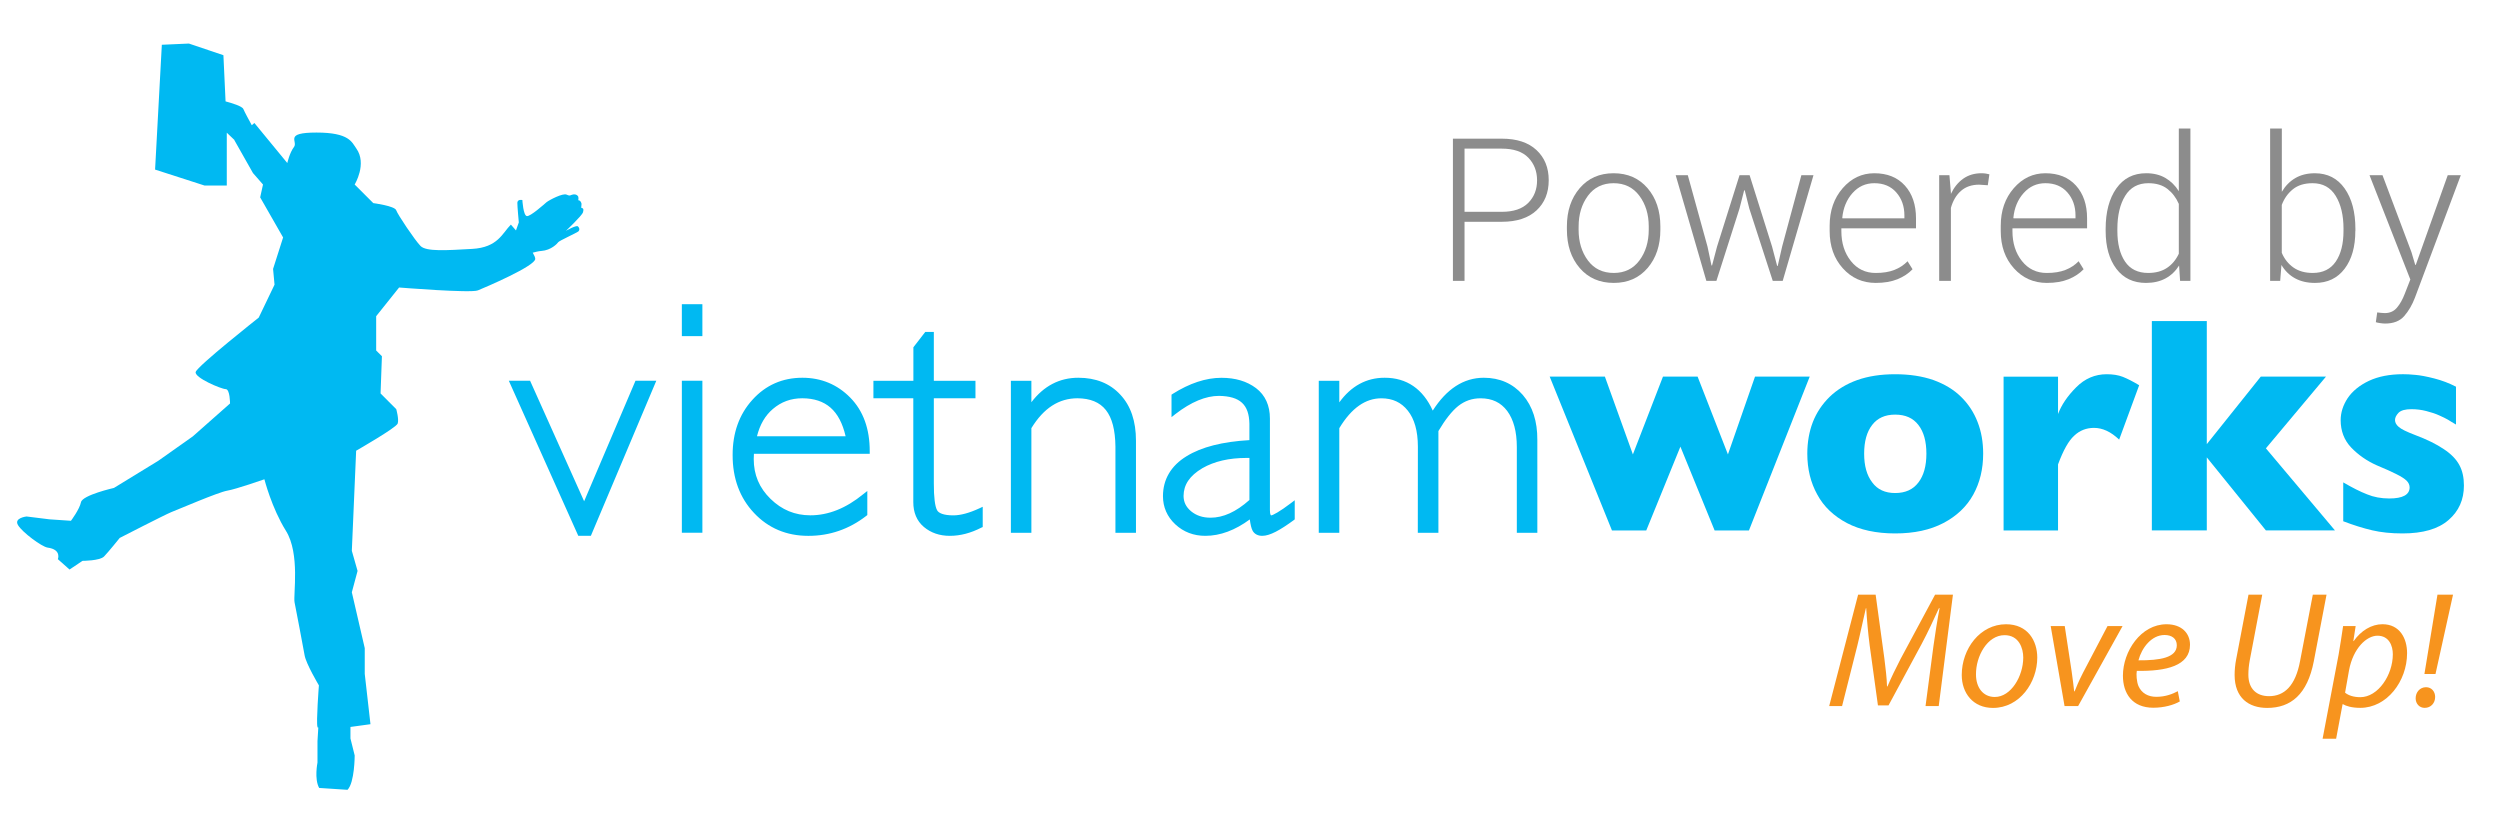 <?xml version="1.0" encoding="utf-8"?>
<!-- Generator: Adobe Illustrator 16.0.0, SVG Export Plug-In . SVG Version: 6.00 Build 0)  -->
<!DOCTYPE svg PUBLIC "-//W3C//DTD SVG 1.1//EN" "http://www.w3.org/Graphics/SVG/1.1/DTD/svg11.dtd">
<svg version="1.1" id="Layer_1" xmlns="http://www.w3.org/2000/svg" xmlns:xlink="http://www.w3.org/1999/xlink" x="0px" y="0px"
	 width="150px" height="50px" viewBox="0 0 150 50" enable-background="new 0 0 150 50" xml:space="preserve">
<path fill="#00B9F2" d="M20.85,47.389c0.431-0.433,0.431-2.062,0.431-2.062l-0.254-1.021v-0.689l1.201-0.165l-0.343-3.017v-1.545
	l-0.775-3.353l0.344-1.281l-0.344-1.206l0.259-6.007c0,0,2.405-1.376,2.493-1.631c0.086-0.259-0.087-0.861-0.087-0.861l-0.941-0.944
	l0.081-2.233L22.57,21.03v-2.058l1.376-1.722c0,0,4.299,0.348,4.727,0.173c0.426-0.173,3.442-1.458,3.442-1.89
	c0-0.084-0.06-0.215-0.151-0.373c0.141-0.039,0.36-0.093,0.515-0.103c0.596-0.042,0.964-0.448,1.02-0.53
	c0.051-0.077,1.085-0.552,1.19-0.632c0.108-0.084,0.085-0.23-0.02-0.315c-0.108-0.08-0.716,0.271-0.716,0.271
	s0.969-0.908,1.027-1.116c0.034-0.146,0.06-0.23-0.107-0.27l0.02-0.237c-0.056-0.232-0.197-0.211-0.197-0.211
	s0.041-0.184-0.027-0.262c-0.165-0.188-0.452-0.031-0.452-0.031s-0.068,0.031-0.214-0.044c-0.225-0.114-1.044,0.322-1.209,0.451
	c-0.158,0.136-0.967,0.861-1.18,0.835c-0.22-0.027-0.272-0.964-0.272-0.964s-0.284-0.07-0.301,0.16
	c-0.005,0.189,0.088,1.183,0.088,1.183l-0.135,0.378l-0.035,0.103c-0.176-0.208-0.306-0.35-0.306-0.35
	c-0.515,0.514-0.774,1.371-2.324,1.458c-1.542,0.086-2.747,0.171-3.093-0.172c-0.341-0.345-1.376-1.889-1.463-2.146
	c-0.084-0.261-1.375-0.429-1.375-0.429l-1.118-1.116c0,0,0.76-1.241,0.098-2.164c-0.269-0.373-0.409-0.954-2.389-0.954
	c-1.978,0-1.092,0.523-1.35,0.866c-0.262,0.344-0.401,0.962-0.401,0.962L15.263,7.38l-0.156,0.134
	c-0.156-0.287-0.429-0.79-0.506-0.973c-0.073-0.169-0.668-0.351-1.067-0.458l-0.129-2.771l-2.07-0.699L9.71,2.686l-0.405,7.489
	l2.962,0.955h1.34V7.962l0.461,0.439l-0.007,0.007l1.117,1.975l0.602,0.688l-0.17,0.771l1.376,2.405l-0.602,1.889l0.088,0.944
	l-0.948,1.975c0,0-3.696,2.922-3.783,3.264c-0.09,0.34,1.543,1.028,1.801,1.028c0.26,0,0.26,0.862,0.26,0.862l-2.235,1.975
	l-2.064,1.459l-2.667,1.633c0,0-1.891,0.429-1.977,0.858c-0.087,0.427-0.602,1.113-0.602,1.113L2.971,31.16l-1.378-0.171
	c0,0-0.775,0.085-0.512,0.518c0.252,0.429,1.426,1.3,1.775,1.349c0.853,0.115,0.616,0.694,0.616,0.694l0.7,0.622l0.779-0.521
	c0,0,1.027,0,1.289-0.258c0.252-0.257,0.944-1.117,0.944-1.117s2.665-1.371,3.095-1.549c0.432-0.168,2.837-1.201,3.349-1.285
	c0.518-0.084,2.236-0.685,2.236-0.685s0.435,1.718,1.291,3.091c0.86,1.375,0.432,3.866,0.519,4.293
	c0.085,0.43,0.514,2.661,0.602,3.174c0.088,0.519,0.858,1.808,0.858,1.808s-0.172,2.237-0.085,2.492
	c0.02,0.063,0.038,0.059,0.051,0.016l-0.051,0.841v1.284c0,0-0.201,0.984,0.101,1.521"/>
<g>
	<path fill="#00B9F2" d="M35.048,30.076l-3.242-7.23H30.53l4.168,9.304h0.754l3.926-9.304h-1.249L35.048,30.076z M40.911,31.966
		h1.232v-9.12h-1.232V31.966z M40.911,20.168h1.232V18.25h-1.232V20.168z M48.146,22.665c-1.203-0.001-2.21,0.447-3.001,1.323
		c-0.795,0.876-1.19,1.991-1.187,3.313c-0.003,1.398,0.425,2.566,1.284,3.477c0.853,0.91,1.949,1.373,3.253,1.373h0.006
		c1.282,0.002,2.45-0.401,3.48-1.201l0.058-0.047v-1.444L51.8,29.646c-1.044,0.855-2.098,1.273-3.182,1.273
		c-0.921-0.002-1.705-0.324-2.383-0.984c-0.678-0.66-1.011-1.445-1.011-2.396c0-0.104,0.004-0.205,0.012-0.312h6.948v-0.146
		c0.003-1.345-0.387-2.43-1.169-3.224C50.239,23.066,49.265,22.665,48.146,22.665z M45.418,26.177
		c0.177-0.705,0.492-1.245,0.955-1.639c0.502-0.429,1.083-0.642,1.769-0.642c1.403,0.011,2.238,0.729,2.595,2.281H45.418z
		 M57.199,30.922c-0.59,0-0.895-0.139-0.979-0.32c-0.117-0.213-0.194-0.761-0.19-1.601v-5.105h2.498v-1.049H56.03v-2.93h-0.515
		l-0.712,0.92v2.01h-2.398v1.049h2.393v6.225c-0.003,0.622,0.209,1.137,0.634,1.495c0.42,0.354,0.944,0.534,1.552,0.534h0.008
		c0.624,0,1.252-0.164,1.889-0.492l0.082-0.036v-1.216l-0.208,0.097C58.157,30.781,57.631,30.922,57.199,30.922z M64.703,22.665
		c-1.14-0.002-2.085,0.501-2.82,1.469v-1.288h-1.23v9.12h1.23v-6.278c0.745-1.213,1.653-1.789,2.768-1.792
		c1.531,0.017,2.251,0.902,2.275,2.901v5.169h1.232v-5.53c0-1.158-0.308-2.086-0.943-2.76
		C66.592,23.001,65.741,22.665,64.703,22.665z M76.266,30.922c-0.007-0.002-0.009-0.002-0.011-0.002c-0.003,0,0,0-0.021-0.033
		c-0.021-0.035-0.041-0.131-0.039-0.275v-5.494c0.003-0.783-0.28-1.41-0.833-1.83c-0.554-0.416-1.244-0.62-2.076-0.62
		c-0.933,0-1.917,0.328-2.931,0.969l-0.064,0.043v1.349l0.23-0.182c0.954-0.737,1.828-1.094,2.621-1.094
		c1.264,0.022,1.799,0.521,1.822,1.668v0.987c-1.613,0.093-2.869,0.409-3.771,0.966c-0.934,0.57-1.415,1.393-1.415,2.396
		c0,0.652,0.248,1.232,0.74,1.69c0.491,0.459,1.106,0.692,1.804,0.69c0.894,0,1.785-0.336,2.666-0.985
		c0.043,0.315,0.092,0.54,0.175,0.69c0.114,0.196,0.323,0.295,0.563,0.295h0.021c0.453-0.006,1.05-0.334,1.883-0.944l0.054-0.045
		v-1.146l-0.229,0.174C76.797,30.693,76.338,30.936,76.266,30.922z M74.965,29.999c-0.809,0.722-1.581,1.063-2.333,1.063
		c-0.479,0-0.859-0.133-1.17-0.388c-0.305-0.258-0.444-0.551-0.449-0.915c0.005-0.67,0.358-1.21,1.13-1.668
		c0.716-0.41,1.595-0.615,2.651-0.615c0.015,0,0.021,0,0.034,0c0.044,0,0.089,0,0.138,0L74.965,29.999L74.965,29.999z
		 M91.367,23.695c-0.596-0.683-1.385-1.03-2.34-1.03c-1.213,0-2.237,0.676-3.062,1.971c-0.584-1.294-1.567-1.976-2.887-1.971
		c-1.099-0.002-2.015,0.503-2.72,1.477v-1.295h-1.232v9.12h1.232v-6.277c0.738-1.221,1.578-1.792,2.527-1.792
		c0.672,0.003,1.187,0.242,1.582,0.738c0.396,0.495,0.604,1.208,0.606,2.163l-0.005,5.169h1.236v-6.104
		c0.414-0.698,0.812-1.202,1.192-1.506c0.392-0.306,0.824-0.459,1.339-0.46c0.699,0.003,1.214,0.252,1.598,0.761
		c0.379,0.514,0.576,1.229,0.576,2.164v5.146h1.231V26.4C92.249,25.289,91.957,24.379,91.367,23.695z"/>
	<path fill="#00B9F2" d="M108.583,22.597l-3.646,9.229h-2.06l-2.053-5.028l-2.048,5.028h-2.059l-3.736-9.229h3.312l1.68,4.668
		l1.805-4.668h2.078l1.82,4.668l1.625-4.668H108.583z"/>
	<path fill="#00B9F2" d="M118.99,27.221c0,0.918-0.197,1.737-0.594,2.456c-0.399,0.724-0.998,1.287-1.791,1.705
		c-0.789,0.414-1.754,0.624-2.896,0.624c-1.137,0-2.104-0.21-2.896-0.624c-0.785-0.418-1.386-0.981-1.775-1.705
		c-0.4-0.719-0.6-1.538-0.6-2.456c0-0.695,0.114-1.33,0.332-1.896c0.222-0.567,0.557-1.071,1.004-1.511
		c0.451-0.437,1.004-0.774,1.658-1.01c0.661-0.233,1.414-0.35,2.277-0.35c0.865,0,1.631,0.117,2.305,0.352
		c0.661,0.242,1.215,0.572,1.652,1.007c0.438,0.429,0.766,0.932,0.986,1.501C118.88,25.891,118.99,26.525,118.99,27.221z
		 M115.584,27.221c0-0.734-0.158-1.31-0.479-1.722c-0.319-0.416-0.781-0.622-1.396-0.622c-0.604,0-1.062,0.206-1.381,0.622
		c-0.32,0.413-0.479,0.987-0.479,1.722c0,0.725,0.158,1.299,0.485,1.723c0.312,0.43,0.776,0.638,1.374,0.638
		c0.613,0,1.075-0.208,1.396-0.632C115.426,28.529,115.584,27.953,115.584,27.221z"/>
	<path fill="#00B9F2" d="M128.35,23.114l-1.201,3.263c-0.496-0.473-0.996-0.704-1.51-0.704c-0.453,0-0.856,0.153-1.188,0.47
		c-0.34,0.309-0.657,0.881-0.969,1.722v3.963h-3.267v-9.229h3.267v2.242c0.207-0.548,0.569-1.084,1.093-1.607
		c0.519-0.521,1.128-0.78,1.827-0.78c0.369,0,0.695,0.05,0.968,0.157C127.646,22.721,127.969,22.885,128.35,23.114z"/>
	<path fill="#00B9F2" d="M140.098,31.825h-4.144l-3.546-4.382v4.382h-3.297V19.263h3.297v7.385l3.24-4.052h3.912l-3.606,4.304
		L140.098,31.825z"/>
	<path fill="#00B9F2" d="M147.835,29.134c0,0.849-0.31,1.543-0.928,2.071c-0.615,0.537-1.535,0.801-2.759,0.801
		c-0.683,0-1.283-0.062-1.817-0.188c-0.53-0.123-1.113-0.305-1.737-0.543v-2.332c0.551,0.32,1.021,0.56,1.432,0.718
		c0.398,0.165,0.845,0.248,1.328,0.248c0.812,0,1.223-0.224,1.223-0.667c0-0.146-0.061-0.279-0.18-0.4
		c-0.117-0.113-0.321-0.25-0.617-0.395c-0.285-0.146-0.68-0.322-1.17-0.526c-0.604-0.269-1.111-0.624-1.541-1.071
		c-0.418-0.441-0.629-0.992-0.629-1.637c0-0.458,0.142-0.899,0.418-1.321c0.287-0.424,0.711-0.772,1.276-1.04
		c0.567-0.266,1.248-0.399,2.05-0.399c0.197,0,0.445,0.009,0.739,0.04c0.302,0.025,0.679,0.098,1.134,0.214
		c0.455,0.117,0.892,0.281,1.303,0.495v2.271c-0.195-0.115-0.357-0.208-0.484-0.292c-0.133-0.077-0.305-0.16-0.525-0.258
		c-0.217-0.099-0.473-0.184-0.765-0.258c-0.295-0.077-0.592-0.114-0.901-0.114c-0.371,0-0.625,0.071-0.771,0.214
		c-0.141,0.149-0.213,0.292-0.213,0.434c0,0.15,0.072,0.289,0.225,0.417c0.145,0.13,0.465,0.288,0.967,0.479
		c0.728,0.273,1.309,0.562,1.737,0.854c0.438,0.289,0.747,0.607,0.933,0.957C147.75,28.251,147.835,28.658,147.835,29.134z"/>
</g>
<g enable-background="new    ">
	<path fill="#F7941E" d="M115.532,42.364l0.476-3.61c0.09-0.635,0.238-1.615,0.367-2.261h-0.039
		c-0.309,0.674-0.675,1.468-1.041,2.151l-1.984,3.68h-0.635l-0.496-3.6c-0.099-0.774-0.168-1.549-0.207-2.231h-0.021
		c-0.148,0.614-0.356,1.626-0.516,2.261l-0.912,3.61h-0.773l1.736-6.685h1.051l0.525,3.838c0.069,0.564,0.147,1.17,0.157,1.666h0.03
		c0.208-0.496,0.496-1.092,0.784-1.646l2.071-3.857h1.071l-0.853,6.686L115.532,42.364L115.532,42.364z"/>
	<path fill="#F7941E" d="M122.236,39.458c0,1.479-1.051,3.017-2.657,3.017c-1.2,0-1.874-0.894-1.874-1.975
		c0-1.577,1.102-3.045,2.658-3.045C121.662,37.455,122.236,38.438,122.236,39.458z M118.559,40.471c0,0.782,0.426,1.348,1.129,1.348
		c0.974,0,1.707-1.248,1.707-2.369c0-0.557-0.258-1.34-1.121-1.34C119.242,38.109,118.548,39.369,118.559,40.471z"/>
	<path fill="#F7941E" d="M123.884,37.562l0.417,2.738c0.068,0.545,0.129,0.912,0.148,1.18h0.029c0.1-0.258,0.229-0.574,0.506-1.121
		l1.468-2.797h0.903l-2.668,4.802h-0.814l-0.832-4.802H123.884z"/>
	<path fill="#F7941E" d="M130.787,42.087c-0.357,0.208-0.943,0.377-1.588,0.377c-1.27,0-1.824-0.862-1.824-1.925
		c0-1.448,1.07-3.084,2.618-3.084c0.913,0,1.407,0.545,1.407,1.229c0,1.26-1.418,1.598-3.192,1.567
		c-0.04,0.208-0.011,0.653,0.099,0.912c0.189,0.427,0.576,0.646,1.071,0.646c0.565,0,0.992-0.18,1.29-0.338L130.787,42.087z
		 M129.874,38.1c-0.784,0-1.368,0.765-1.567,1.519c1.289,0.01,2.301-0.159,2.301-0.903C130.607,38.316,130.311,38.1,129.874,38.1z"
		/>
	<path fill="#F7941E" d="M135.734,35.68l-0.752,3.957c-0.051,0.277-0.08,0.565-0.08,0.844c0,0.854,0.496,1.289,1.24,1.289
		c0.912,0,1.586-0.615,1.863-2.112l0.764-3.978h0.823l-0.764,3.997c-0.388,1.993-1.379,2.798-2.797,2.798
		c-1.103,0-1.954-0.597-1.954-1.975c0-0.288,0.029-0.615,0.089-0.923l0.744-3.897H135.734z"/>
	<path fill="#F7941E" d="M139.355,44.328l0.963-5.059c0.099-0.576,0.197-1.221,0.268-1.707h0.754l-0.14,0.903h0.021
		c0.437-0.625,1.07-1.012,1.725-1.012c1.043,0,1.479,0.853,1.479,1.735c0,1.687-1.21,3.283-2.807,3.283
		c-0.517,0-0.854-0.109-1.041-0.22h-0.021l-0.388,2.073h-0.813V44.328z M140.705,41.561c0.207,0.17,0.525,0.27,0.912,0.27
		c1.061,0,1.953-1.319,1.953-2.579c0-0.506-0.229-1.11-0.922-1.11c-0.646,0-1.459,0.743-1.707,2.082L140.705,41.561z"/>
	<path fill="#F7941E" d="M144.939,41.898c0-0.367,0.258-0.666,0.625-0.666c0.326,0,0.545,0.259,0.545,0.586
		c0,0.367-0.258,0.654-0.625,0.654C145.158,42.475,144.939,42.216,144.939,41.898z M145.465,40.439l0.783-4.76h0.934l-1.052,4.76
		H145.465z"/>
</g>
<g enable-background="new    ">
	<path fill="#8C8C8C" d="M87.872,13.307v3.545h-0.697V8.32h2.937c0.895,0,1.587,0.228,2.076,0.683
		c0.49,0.455,0.735,1.058,0.735,1.808c0,0.758-0.245,1.363-0.735,1.816c-0.489,0.453-1.183,0.68-2.076,0.68H87.872z M87.872,12.709
		h2.237c0.703,0,1.231-0.179,1.586-0.536c0.354-0.357,0.529-0.808,0.529-1.351c0-0.547-0.176-1.001-0.526-1.362
		s-0.882-0.542-1.589-0.542h-2.237V12.709z"/>
	<path fill="#8C8C8C" d="M94.014,13.588c0-0.934,0.256-1.699,0.768-2.297s1.189-0.896,2.033-0.896c0.848,0,1.526,0.299,2.039,0.896
		c0.512,0.597,0.768,1.363,0.768,2.297v0.193c0,0.938-0.255,1.704-0.766,2.3c-0.51,0.596-1.187,0.894-2.029,0.894
		c-0.852,0-1.533-0.298-2.045-0.894c-0.512-0.596-0.768-1.362-0.768-2.3V13.588z M94.716,13.778c0,0.733,0.187,1.35,0.558,1.85
		c0.371,0.499,0.889,0.749,1.553,0.749c0.652,0,1.165-0.25,1.538-0.749c0.372-0.5,0.56-1.116,0.56-1.85v-0.193
		c0-0.722-0.188-1.334-0.562-1.838c-0.375-0.503-0.891-0.755-1.547-0.755c-0.655,0-1.17,0.252-1.541,0.755
		c-0.371,0.504-0.557,1.116-0.557,1.838L94.716,13.778L94.716,13.778z"/>
	<path fill="#8C8C8C" d="M102.45,14.795l0.239,1.131h0.035l0.299-1.131l1.349-4.283h0.604l1.348,4.283l0.305,1.16h0.035l0.264-1.16
		l1.154-4.283h0.727l-1.846,6.34h-0.598l-1.406-4.336l-0.275-1.096h-0.035l-0.28,1.096l-1.384,4.336h-0.604l-1.84-6.34h0.727
		L102.45,14.795z"/>
	<path fill="#8C8C8C" d="M112.546,16.975c-0.793,0-1.452-0.293-1.978-0.879c-0.526-0.586-0.789-1.328-0.789-2.227v-0.322
		c0-0.906,0.262-1.658,0.783-2.256c0.521-0.598,1.152-0.896,1.896-0.896c0.776,0,1.39,0.246,1.834,0.738
		c0.444,0.492,0.668,1.148,0.668,1.969V13.7h-4.478v0.17c0,0.713,0.189,1.31,0.568,1.789s0.877,0.719,1.494,0.719
		c0.438,0,0.811-0.061,1.119-0.182c0.309-0.121,0.572-0.295,0.791-0.521l0.299,0.48c-0.238,0.251-0.54,0.45-0.904,0.599
		C113.484,16.9,113.05,16.975,112.546,16.975z M112.458,10.992c-0.521,0-0.955,0.197-1.308,0.593
		c-0.352,0.396-0.557,0.892-0.614,1.487l0.012,0.029h3.716v-0.176c0-0.549-0.162-1.009-0.486-1.379S113.014,10.992,112.458,10.992z"
		/>
	<path fill="#8C8C8C" d="M119.268,11.115l-0.521-0.035c-0.441,0-0.805,0.124-1.087,0.372c-0.283,0.248-0.485,0.589-0.606,1.022
		v4.377h-0.703v-6.34h0.615l0.088,1.055v0.07c0.184-0.391,0.43-0.695,0.738-0.914c0.309-0.219,0.676-0.328,1.102-0.328
		c0.09,0,0.178,0.007,0.262,0.021s0.152,0.028,0.207,0.044L119.268,11.115z"/>
	<path fill="#8C8C8C" d="M122.812,16.975c-0.793,0-1.453-0.293-1.979-0.879c-0.525-0.586-0.788-1.328-0.788-2.227v-0.322
		c0-0.906,0.261-1.658,0.782-2.256s1.152-0.896,1.896-0.896c0.776,0,1.389,0.246,1.834,0.738c0.444,0.492,0.668,1.148,0.668,1.969
		V13.7h-4.478v0.17c0,0.713,0.188,1.31,0.567,1.789s0.877,0.719,1.494,0.719c0.438,0,0.812-0.061,1.119-0.182
		c0.309-0.121,0.572-0.295,0.791-0.521l0.299,0.48c-0.237,0.251-0.539,0.45-0.904,0.599C123.75,16.9,123.314,16.975,122.812,16.975z
		 M122.725,10.992c-0.521,0-0.955,0.197-1.308,0.593s-0.558,0.892-0.615,1.487l0.013,0.029h3.715v-0.176
		c0-0.549-0.162-1.009-0.486-1.379S123.277,10.992,122.725,10.992z"/>
	<path fill="#8C8C8C" d="M126.339,13.734c0-1.012,0.214-1.821,0.642-2.429c0.429-0.608,1.024-0.911,1.791-0.911
		c0.44,0,0.824,0.094,1.147,0.281c0.324,0.187,0.595,0.453,0.81,0.797V7.711h0.696v9.141h-0.62l-0.06-0.92
		c-0.211,0.336-0.481,0.594-0.813,0.773c-0.332,0.179-0.724,0.27-1.173,0.27c-0.758,0-1.351-0.282-1.778-0.847
		c-0.426-0.565-0.642-1.321-0.642-2.271V13.734L126.339,13.734z M127.042,13.858c0,0.769,0.153,1.381,0.46,1.836
		c0.307,0.455,0.77,0.683,1.387,0.683c0.452,0,0.83-0.102,1.133-0.306c0.304-0.204,0.539-0.487,0.707-0.848v-2.989
		c-0.16-0.369-0.388-0.668-0.681-0.897s-0.676-0.345-1.147-0.345c-0.617,0-1.082,0.254-1.393,0.762
		c-0.311,0.509-0.466,1.169-0.466,1.98V13.858L127.042,13.858z"/>
	<path fill="#8C8C8C" d="M141.32,13.857c0,0.949-0.215,1.706-0.645,2.271s-1.021,0.847-1.775,0.847c-0.465,0-0.864-0.093-1.2-0.278
		c-0.337-0.185-0.607-0.452-0.813-0.8l-0.076,0.955h-0.604V7.711h0.703v3.797c0.211-0.355,0.479-0.63,0.809-0.823
		s0.72-0.29,1.173-0.29c0.762,0,1.356,0.304,1.786,0.911c0.431,0.607,0.646,1.417,0.646,2.429v0.122H141.32z M140.611,13.734
		c0-0.812-0.155-1.472-0.469-1.98c-0.312-0.508-0.774-0.762-1.389-0.762c-0.488,0-0.882,0.122-1.181,0.365
		c-0.3,0.243-0.521,0.555-0.665,0.936v2.878c0.156,0.368,0.39,0.662,0.699,0.88c0.311,0.218,0.697,0.326,1.158,0.326
		c0.612,0,1.073-0.228,1.383-0.683c0.309-0.455,0.463-1.067,0.463-1.836V13.734L140.611,13.734z"/>
	<path fill="#8C8C8C" d="M144.689,15.135l0.224,0.756h0.035l1.916-5.379h0.784l-2.754,7.354c-0.164,0.43-0.377,0.795-0.639,1.096
		c-0.262,0.301-0.645,0.451-1.148,0.451c-0.082,0-0.182-0.009-0.299-0.026c-0.117-0.017-0.203-0.036-0.258-0.056l0.082-0.586
		c0.047,0.008,0.122,0.017,0.227,0.026c0.104,0.009,0.179,0.015,0.226,0.015c0.306,0,0.549-0.108,0.731-0.325
		c0.184-0.217,0.341-0.495,0.47-0.835l0.334-0.855l-2.449-6.258h0.779L144.689,15.135z"/>
</g>
</svg>
